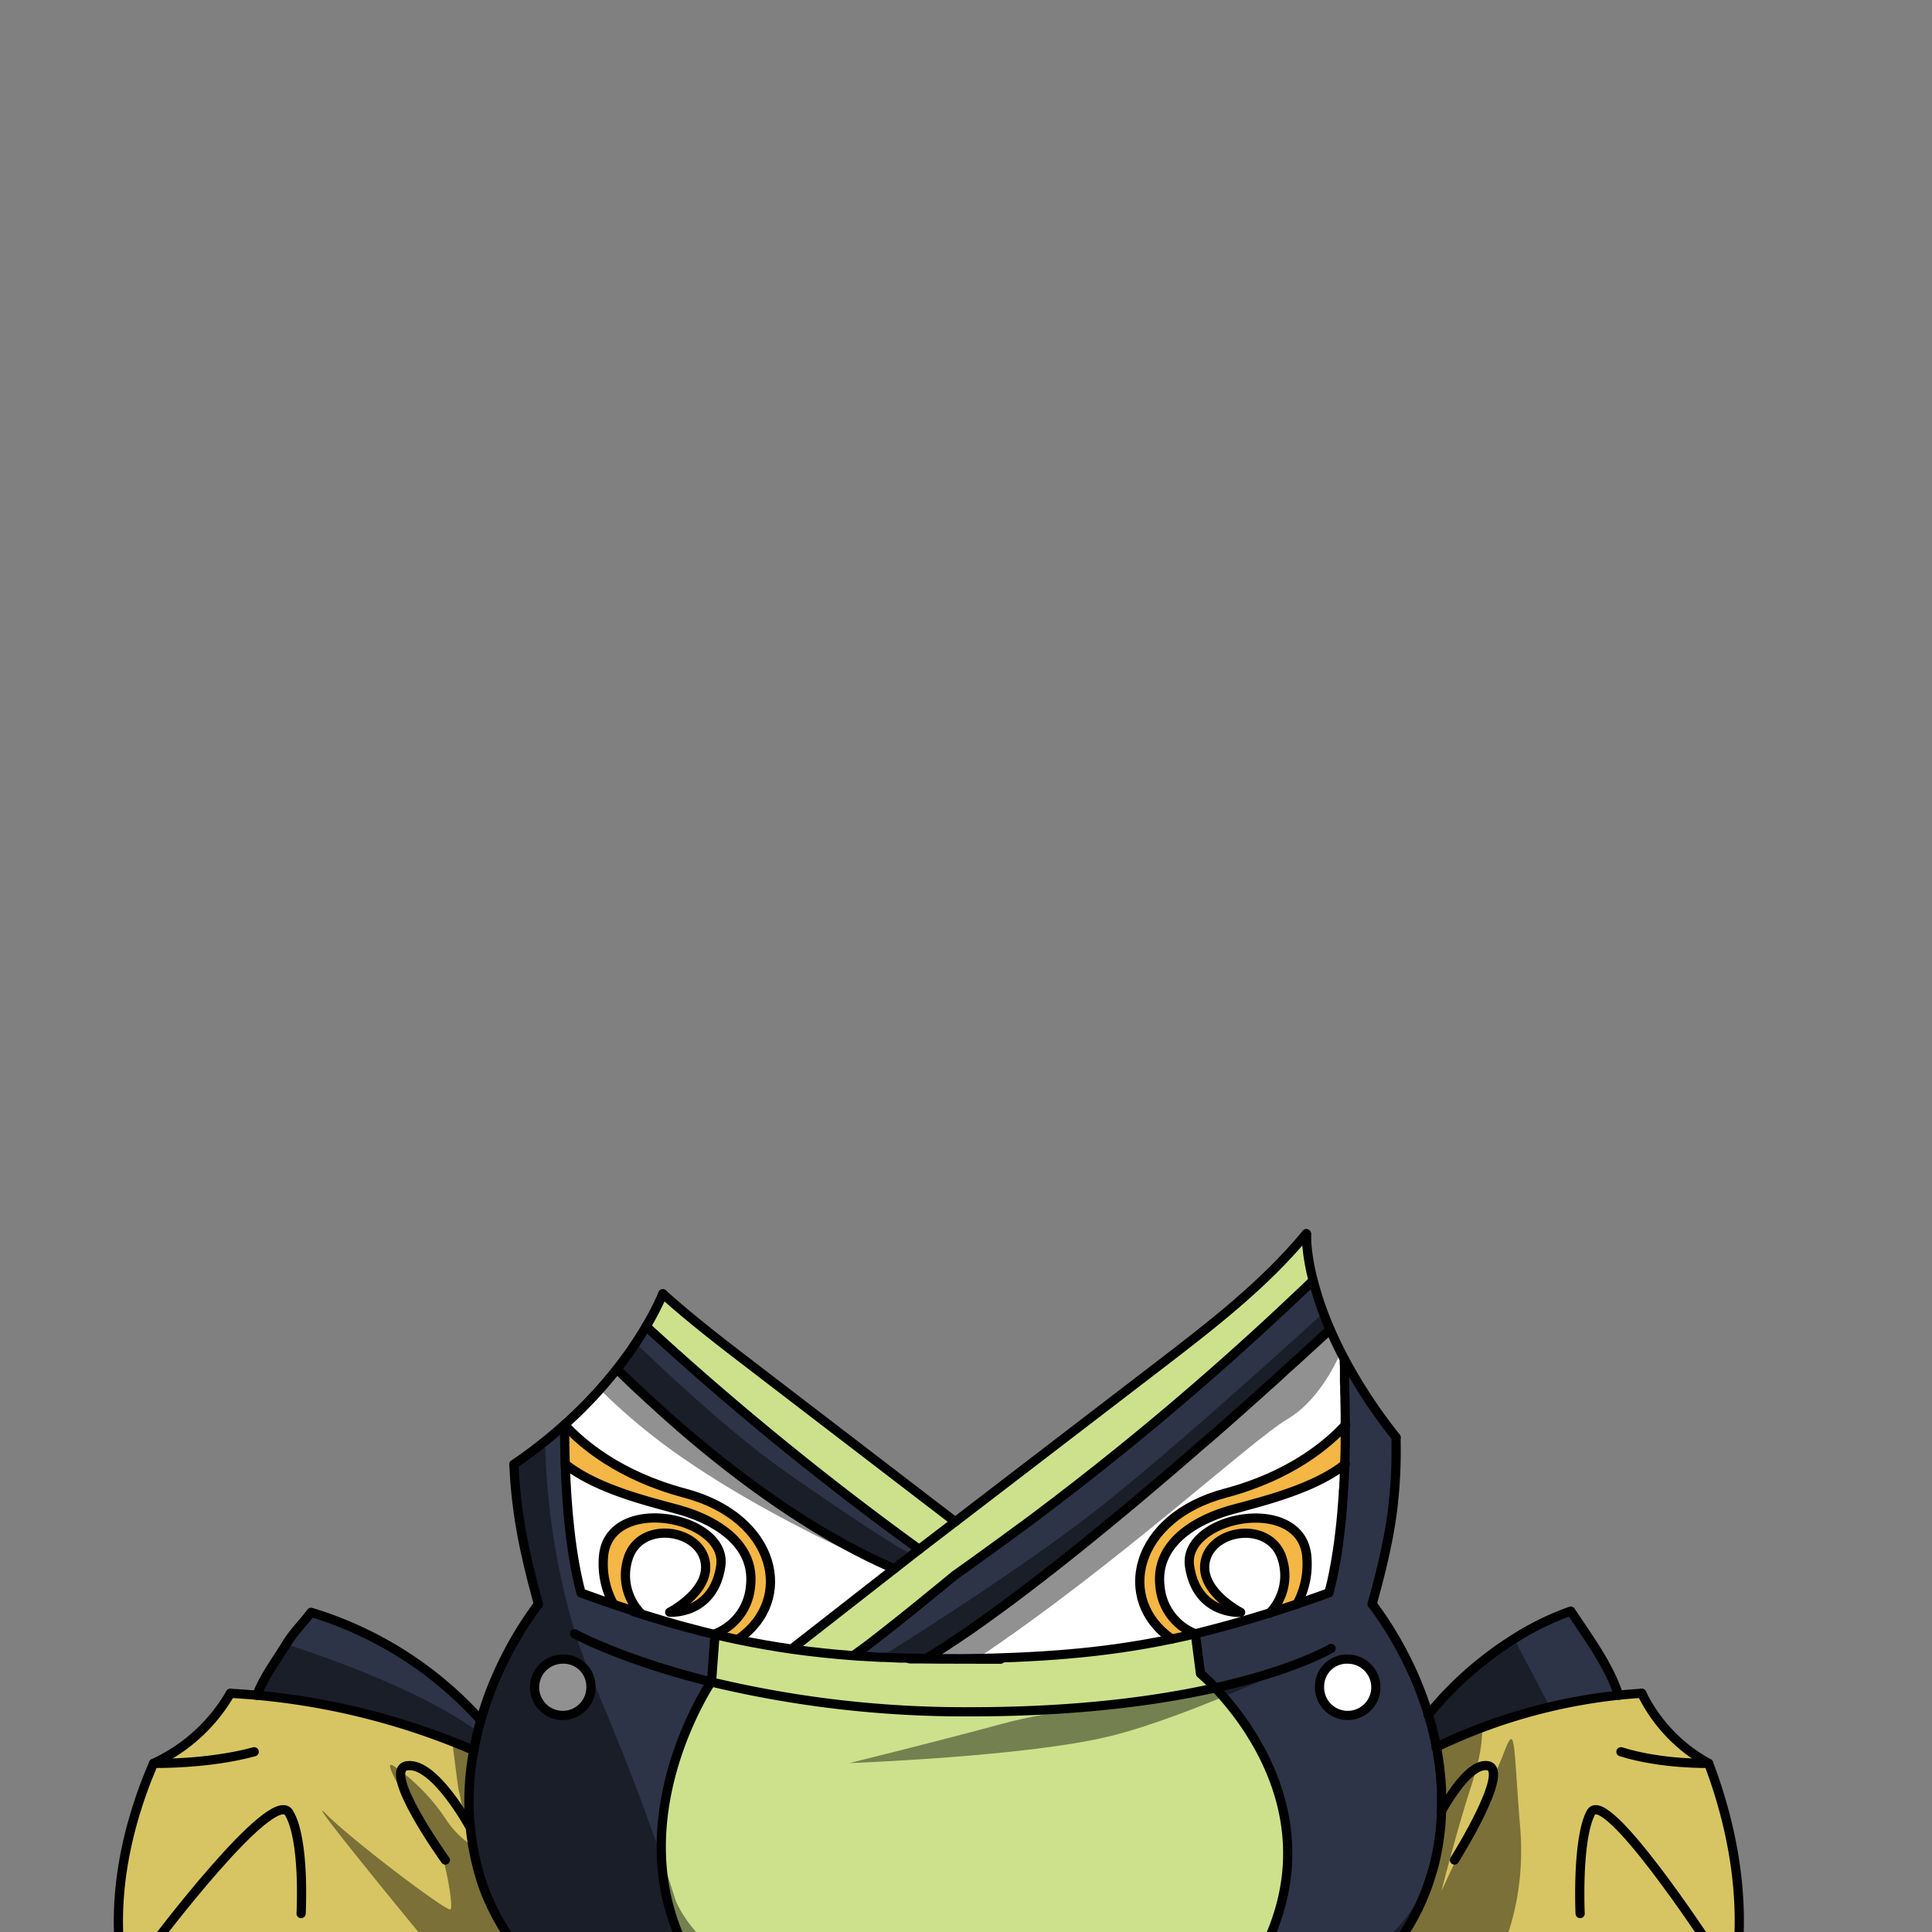 <svg xmlns="http://www.w3.org/2000/svg" viewBox="0 0 432 432">
  <rect x="0" y="0" width="432" height="432" fill="#808080" stroke="none"/>
  <defs>
    <style>.BUNTAI_GOAT_OUTFIT_BUNTAI_GOAT_OUTFIT_30_cls-1{isolation:isolate;}.BUNTAI_GOAT_OUTFIT_BUNTAI_GOAT_OUTFIT_30_cls-2{fill:#fff;}.BUNTAI_GOAT_OUTFIT_BUNTAI_GOAT_OUTFIT_30_cls-3{fill:#2d3447;}.BUNTAI_GOAT_OUTFIT_BUNTAI_GOAT_OUTFIT_30_cls-4{fill:#d7c563;}.BUNTAI_GOAT_OUTFIT_BUNTAI_GOAT_OUTFIT_30_cls-5{fill:#cde18c;}.BUNTAI_GOAT_OUTFIT_BUNTAI_GOAT_OUTFIT_30_cls-6{fill:#f4b645;}.BUNTAI_GOAT_OUTFIT_BUNTAI_GOAT_OUTFIT_30_cls-7{fill:none;stroke:#000;stroke-linecap:round;stroke-linejoin:round;stroke-width:2.06px;}.BUNTAI_GOAT_OUTFIT_BUNTAI_GOAT_OUTFIT_30_cls-8{opacity:0.43;mix-blend-mode:multiply;}</style>
  </defs>
  <g class="BUNTAI_GOAT_OUTFIT_BUNTAI_GOAT_OUTFIT_30_cls-1">
    <g id="outfit">
      <path class="BUNTAI_GOAT_OUTFIT_BUNTAI_GOAT_OUTFIT_30_cls-2" d="M125.83,371a5.9,5.9,0,1,1-6.29,5.89A6.1,6.1,0,0,1,125.83,371Z" />
      <path class="BUNTAI_GOAT_OUTFIT_BUNTAI_GOAT_OUTFIT_30_cls-3" d="M107.5,384.68h0s0,.08,0,.13l-.42,1.53c-.25,1-.49,2-.7,3-.14.68-.27,1.35-.4,2-1-.42-1.9-.81-2.85-1.21l-2-.81h0l0,0c-1-.41-2.06-.81-3.11-1.18s-2.07-.75-3.12-1.11-1.88-.65-2.83-.94c-1.16-.39-2.31-.74-3.48-1.08s-2.1-.62-3.14-.91-2.17-.58-3.25-.85q-3.24-.82-6.5-1.5h-.1c-1-.23-2.08-.43-3.13-.61-.57-.12-1.14-.22-1.72-.32s-1.23-.22-1.85-.32c-1.84-.3-3.67-.57-5.51-.81l-2.44-.29-.35,0c-1-.11-2-.21-3-.3,1.55-4.1,4.33-7.74,6.64-11.54,1.57-2.58,3.67-4.59,5.48-7A83.5,83.5,0,0,1,107.5,384.68Z" />
      <path class="BUNTAI_GOAT_OUTFIT_BUNTAI_GOAT_OUTFIT_30_cls-3" d="M361.93,379.05a124.18,124.18,0,0,0-15.46,2.64l0,0a122.34,122.34,0,0,0-14.93,4.56h-.05q-5.26,2-10.35,4.42c-.38-2-.85-4-1.41-6,0-.05,0-.1-.05-.15s-.09-.33-.15-.5a.42.42,0,0,0,0-.12h0l0-.09s0-.07,0-.1a0,0,0,0,1,0,0l0-.09a1,1,0,0,0,0-.14,78.72,78.72,0,0,1,19.18-17,62.14,62.14,0,0,1,12.71-6.23C355.14,366.2,359.67,372.18,361.93,379.05Z" />
      <path class="BUNTAI_GOAT_OUTFIT_BUNTAI_GOAT_OUTFIT_30_cls-4" d="M118,438.39H27c-1.93-14.89,1.27-30.21,7.31-44.11a38.3,38.3,0,0,0,17.17-15.66q3,.15,5.93.42a160.11,160.11,0,0,1,18,2.7h.12a156.86,156.86,0,0,1,25.4,7.56h0l.07,0c1.65.64,3.29,1.32,4.9,2h0A59.26,59.26,0,0,0,108,421.7,50.5,50.5,0,0,0,118,438.39Z" />
      <path class="BUNTAI_GOAT_OUTFIT_BUNTAI_GOAT_OUTFIT_30_cls-4" d="M382.05,394.29a35.63,35.63,0,0,1-14.95-15.66c-1.73.1-3.45.24-5.17.42A124.32,124.32,0,0,0,321.1,390.7c0,.23.09.46.14.69a65.44,65.44,0,0,1,1,13.68,55.12,55.12,0,0,1-3.09,16.63,50.44,50.44,0,0,1-9.93,16.7h79.19C390.11,423.51,387.32,408.19,382.05,394.29Z" />
      <path class="BUNTAI_GOAT_OUTFIT_BUNTAI_GOAT_OUTFIT_30_cls-2" d="M301.35,371a5.9,5.9,0,1,1-6.29,5.89A6.1,6.1,0,0,1,301.35,371Z" />
      <path class="BUNTAI_GOAT_OUTFIT_BUNTAI_GOAT_OUTFIT_30_cls-5" d="M287.93,414.41c0,.41,0,.81,0,1.22,0,1-.08,2-.19,3.05q0,.54-.12,1.08c-.09.72-.19,1.45-.31,2.17,0,0,0,0,0,0-.06.37-.13.75-.21,1.12s-.11.58-.18.86-.13.62-.21.92c-.19.82-.42,1.64-.66,2.48-.07.24-.15.48-.23.71a49.5,49.5,0,0,1-2.63,6.67q-.24.52-.51,1c-.5,1-1,2-1.62,3-.17.28-.33.58-.51.86-.34.57-.69,1.15-1.07,1.73-.18.3-.37.58-.56.87s-.57.86-.87,1.28l-.77,1.09c-.51.72-1.06,1.45-1.64,2.18-.39.51-.79,1-1.21,1.52-1,1.23-2.08,2.48-3.23,3.72a23.21,23.21,0,0,1-5.25,3.83c-14.43.81-32.86-.06-52.86-2.46-13.78,2.92-28,3.4-40.21,2.88a61.76,61.76,0,0,1-6.95-4.25l-1.26-1.17c-.42-.4-.82-.79-1.21-1.19s-.77-.77-1.13-1.16a56.91,56.91,0,0,1-6-7.45c-.25-.36-.48-.73-.72-1.1l-.61-1a49.09,49.09,0,0,1-4.12-8.59c-.11-.29-.22-.59-.32-.89a1.39,1.39,0,0,1-.06-.19c-.11-.3-.21-.61-.3-.9a48.81,48.81,0,0,1-1.87-8.31,4.6,4.6,0,0,1-.06-.52c0-.18,0-.36-.07-.54s0-.27-.05-.4c0-.39-.07-.76-.11-1.15-.06-.73-.1-1.45-.14-2.18v-.08c0-.77,0-1.53,0-2.29,0-.6,0-1.18,0-1.77v-.07c0-.58,0-1.16.08-1.73s.08-1.18.14-1.76.12-1.15.18-1.72.15-1.14.23-1.7l.27-1.67c.09-.51.18-1,.29-1.5a69.73,69.73,0,0,1,2-7.77c.15-.47.3-.95.46-1.4s.31-.91.48-1.36.32-.88.49-1.32.33-.84.49-1.25.33-.82.5-1.21a77.48,77.48,0,0,1,4.39-8.85c.12-.18.22-.35.32-.51.38-.64.66-1.07.8-1.29l.1-.16.78-10.6q2.64.62,5.25,1.16c4.06.84,8.05,1.54,12,2.11,4.55.63,9.11,1.11,13.81,1.46,1.94.15,3.91.27,5.91.38h.25c3.26.18,6.61.3,10.09.38a1.13,1.13,0,0,1-.21.12l0,0h.81c1.94,0,3.84,0,5.69,0h.19c1.61,0,3.19-.05,4.75-.07,16.14-.34,29.41-1.43,43.61-4.38q2.59-.54,5.24-1.16l1.15,8.89.06.05.14.13a.44.44,0,0,1,.11.09l.12.11c.1.08.2.18.31.28l.19.17c.36.34.82.77,1.35,1.3l.33.33.38.39.33.35.54.57,1,1.11a4.28,4.28,0,0,0,.29.33c1.15,1.32,2.42,2.89,3.7,4.66.23.31.45.62.67.95.91,1.29,1.81,2.67,2.68,4.16.22.37.43.75.65,1.13a57.91,57.91,0,0,1,3,6.17l.3.77a.21.21,0,0,1,0,.11c.11.25.2.49.29.74.19.51.38,1,.54,1.54a3.38,3.38,0,0,1,.11.34c.17.48.32,1,.46,1.47a.84.84,0,0,1,.05.17c.17.56.32,1.13.47,1.71s.29,1.21.42,1.83c.07.33.14.65.2,1s.07.36.09.55c.19,1,.32,2,.43,3,0,.41.09.82.11,1.23,0,.15,0,.3,0,.45,0,.45.06.91.07,1.37S287.93,413.85,287.93,414.41Z" />
      <path class="BUNTAI_GOAT_OUTFIT_BUNTAI_GOAT_OUTFIT_30_cls-3" d="M322.28,402.27c0-.13,0-.26,0-.4s0-.5,0-.75V401a.53.53,0,0,0,0-.13c0-.26,0-.51,0-.77a.86.86,0,0,1,0-.16l-.06-.92c0-.12,0-.24,0-.36s0-.23,0-.35,0-.08,0-.12v-.11s0-.07,0-.1h0s0,0,0,0a.81.81,0,0,1,0-.16.06.06,0,0,0,0,0c0-.05,0-.09,0-.13s0-.08,0-.12v0a.13.13,0,0,1,0-.06v0h0v0c0-.26,0-.51-.07-.76s-.07-.7-.11-1-.06-.47-.09-.71l-.06-.45c0-.16,0-.32-.07-.48,0-.34-.09-.67-.15-1s-.16-1-.24-1.44c0-.23-.09-.46-.13-.69-.39-2-.86-4-1.42-6,0-.06,0-.12-.05-.18h0v0h0a.26.26,0,0,0,0-.11c0-.1-.06-.21-.09-.32a.83.83,0,0,0,0-.12v0a0,0,0,0,0,0,0s0,0,0-.05v-.05h0s0,0,0,0a.06.06,0,0,1,0,0l0-.08,0-.1a.06.06,0,0,0,0,0h0c-.42-1.41-.88-2.8-1.39-4.18-.63-1.71-1.31-3.4-2.06-5.06-.25-.56-.5-1.11-.76-1.66s-.53-1.1-.8-1.64-.55-1.09-.84-1.63-.58-1.08-.88-1.62c-.66-1.2-1.36-2.37-2.09-3.52-.29-.47-.59-.94-.9-1.4s-.52-.79-.79-1.18c-.37-.56-.75-1.12-1.15-1.66s-.59-.81-.88-1.2c.19-.66.37-1.31.54-1.94s.32-1.17.47-1.74c.21-.79.41-1.58.61-2.34s.38-1.53.56-2.28c.09-.37.18-.74.26-1.11.15-.61.28-1.22.41-1.82.27-1.2.51-2.38.73-3.54.07-.34.13-.69.19-1s.09-.44.12-.67c.1-.58.2-1.15.29-1.72s.17-1.14.25-1.7.14-1,.19-1.44.12-1,.17-1.43a1,1,0,0,0,0-.16c0-.43.09-.86.13-1.28s.09-1,.13-1.44c.06-.71.11-1.42.15-2.14,0-.42.05-.84.07-1.26.12-2.64.15-5.36.09-8.24a115.68,115.68,0,0,1-11.58-17.53s0,.1,0,.15,0,.17,0,.25v.09c0,.33,0,.67.05,1v.13c0,.13,0,.27,0,.4,0,.34,0,.7,0,1.06s0,.76,0,1.16a2,2,0,0,1,0,.25l0,1c0,.17,0,.34,0,.51s0,.28,0,.43c0,.63,0,1.27.05,1.94,0,1.32.05,2.71.06,4.14,0,.26,0,.52,0,.79v1.41c0,1.4,0,2.83,0,4.3s-.06,3-.11,4.47c0,.82-.06,1.65-.1,2.48q0,1-.09,1.95c0,.43,0,.86-.07,1.29s-.05.86-.08,1.29c-.07,1.1-.16,2.21-.25,3.31-.06.7-.12,1.4-.19,2.1s-.14,1.39-.22,2.08c-.05.46-.1.92-.16,1.38s-.11.91-.17,1.36c0,.23-.06.46-.09.68s-.07.46-.1.68c-.06.45-.12.9-.2,1.34s-.13.89-.21,1.33-.15.88-.23,1.31c-.18,1-.37,2-.59,3-.1.49-.21,1-.33,1.46s-.29,1.21-.45,1.8h0l-1.86.66q-2.76,1-5.41,1.88h0l-1,.35c-1.2.41-2.38.79-3.55,1.16q-.37.14-.75.24l-.74.23h0l-3,.93-2.91.87-1.56.44-1.54.43c-2.6.72-5.14,1.37-7.64,2h0l1.15,8.89h0l0,0a1.42,1.42,0,0,1,.19.16l0,0s0,0,0,0a1.5,1.5,0,0,0,.13.11l.1.08,0,.05h0l.16.15.18.16h0l.46.43.2.2.07.06h0l.05,0,.24.24.31.31h0l.33.33.28.3.09.1h0l.32.34.13.13.14.14h0l.28.28.49.55.29.33a2.61,2.61,0,0,1,.22.24l.14.16.07.09.07.08h0l.43.5c.15.17.29.35.44.53l.2.24.33.41.23.28c.11.13.21.27.33.4l.3.38h0l.12.15.08.09.14.19,0,0,.12.16.06.08.11.15.11.15.14.18.76,1,.12.16.33.48c.9,1.29,1.8,2.68,2.67,4.16.12.19.22.37.33.56l.33.57.21.39.21.39a.34.34,0,0,1,.06.12c.08.13.14.26.21.38l.31.6c.2.4.41.8.6,1.21l.06.14a.47.47,0,0,1,.05.1l0,.05q.29.57.54,1.17l.24.54c.26.58.51,1.18.74,1.79h0s0,.09.05.13c.12.29.23.59.34.89s.26.71.38,1.07l.12.35.15.45.06.2c.07.2.13.4.19.6a5,5,0,0,1,.16.55.56.56,0,0,1,0,.12c.07.23.14.47.2.7s.16.57.23.86l.06.23a.06.06,0,0,1,0,0,.13.13,0,0,1,0,.06c0,.09.05.18.07.27s.07.28.1.43a.28.28,0,0,1,0,.09c.08.3.15.61.21.92,0,.12.06.24.08.36l0,.14a2.93,2.93,0,0,1,.05.29,1.62,1.62,0,0,1,0,.19c.06.34.12.67.17,1s.11.63.15.94a3.87,3.87,0,0,1,.06.46c0,.12,0,.25,0,.37s0,0,0,0c0,.25.07.51.09.77s.09.82.12,1.23c0,.08,0,.15,0,.23s0,.25,0,.37,0,.21,0,.31a.82.82,0,0,1,0,.22.81.81,0,0,1,0,.16.91.91,0,0,1,0,.17c0,.12,0,.24,0,.36a1.48,1.48,0,0,1,0,.21c0,.11,0,.21,0,.32a.06.06,0,0,1,0,.06,0,0,0,0,1,0,0s0,0,0,0,0,0,0,0a0,0,0,0,1,0,0h0v0h0a0,0,0,0,1,0,0,0,0,0,0,1,0,0h0a0,0,0,0,1,0,0h0v.12q0,.66,0,1.32c0,.2,0,.4,0,.61h0c0,.42,0,.85-.06,1.28,0,.08,0,.17,0,.26l0,.42c0,.1,0,.21,0,.32s0,.35-.05.53c0,.43-.09.87-.14,1.31,0,.19-.05.38-.08.57s0,.36-.07.54c-.06.35-.11.71-.17,1.06a.08.08,0,0,0,0,0s0,.06,0,.09c-.06.34-.12.69-.19,1h0c0,.08,0,.16,0,.23a2,2,0,0,1,0,.24,1.29,1.29,0,0,1-.06.25v0a.08.08,0,0,1,0,0v0c0,.22-.09.45-.15.67a0,0,0,0,1,0,0l0,.16s0,.05,0,.08a.19.19,0,0,0,0,.07,0,0,0,0,1,0,0,0,0,0,0,1,0,0s0,0,0,0-.05.17-.07.26a2.83,2.83,0,0,1-.09.37c0,.17-.08.34-.13.51a.23.23,0,0,1,0,.09h0a2.5,2.5,0,0,1-.07.26l-.09.31a0,0,0,0,1,0,0c-.06.23-.13.46-.2.69l-.09.3a2.25,2.25,0,0,1-.08.24.25.25,0,0,1,0,.07c-.06.23-.14.46-.22.69l-.06.15c0,.07-.05.14-.07.21s-.07.22-.11.33a2.3,2.3,0,0,1-.12.34c0,.12-.08.25-.13.37v0c-.08.23-.17.46-.26.69l-.09.22v0c0,.06-.05.12-.07.19l-.33.81-.2.48-.21.48a.37.37,0,0,1-.05.11.38.38,0,0,1-.06.13c-.12.26-.23.53-.36.8s-.16.34-.23.52l-.53,1.07h0a.61.61,0,0,0,0,.12l-.35.67-.33.64,0,.06-.18.34-.24.44-.16.29-.51.9a.18.18,0,0,0-.05.07.75.75,0,0,1-.07.12l-.12.2c-.36.61-.74,1.22-1.14,1.84h0a.61.61,0,0,1-.07.1l-.07.1,0,0-.05.07c-.1.16-.2.32-.31.47l-.65,1c-.17.25-.35.51-.54.77l-.28.4c-.05.08-.11.15-.17.23l-.3.42c-.43.58-.87,1.17-1.33,1.76l-.34.44-.07.08-.14.18,0,.06-.09.1-.46.57-.08.09a1.34,1.34,0,0,1-.11.14c-.32.4-.66.8-1,1.2l-.11.12c-.11.13-.22.27-.34.4l-.25.29-1.41,1.57h0s-.16.16-.45.41-.79.71-1.37,1.17l-.45.35-.59.44a18.68,18.68,0,0,1-1.72,1.1l-.68.35,2.63-.17,1.3-.1,2.5-.22q2.41-.24,4.62-.57l1.45-.22.94-.16.91-.16,1.31-.25,1.09-.24,1.05-.24,1-.26,1-.27c.66-.19,1.28-.39,1.89-.6q.53-.17,1-.36l.75-.26.75-.26.63-.24.63-.24c.4-.16.81-.33,1.21-.51l1.27-.58h0c1.06-.5,2.09-1,3.11-1.62l.43-.24,1.37-.83c.9-.57,1.78-1.16,2.64-1.79.43-.32.85-.63,1.27-1l.88-.7c.32-.27.64-.52.95-.8s.42-.36.63-.55l.24-.23.5-.44.48-.45.16-.15c.3-.28.58-.56.86-.85h0l0,0c.62-.63,1.22-1.27,1.82-1.93a50.61,50.61,0,0,0,9.93-16.7c.1-.28.2-.56.29-.85l.09-.28c.09-.27.18-.54.26-.82l.06-.2a0,0,0,0,0,0,0,1.71,1.71,0,0,0,.09-.3c.1-.29.18-.59.26-.88l.06-.19c0-.18.09-.36.14-.53l.09-.33c.07-.29.15-.59.21-.88a.39.39,0,0,0,0-.14.24.24,0,0,1,0-.08s0,0,0,0h0s0,0,0-.05v0a.06.06,0,0,0,0,0l0-.13v0l.12-.53c0-.13,0-.26.08-.39l.06-.28c0-.16.07-.33.1-.49a.06.06,0,0,0,0,0l0-.14c0-.11,0-.21.05-.31a1.25,1.25,0,0,0,0-.19.41.41,0,0,0,0-.16v0s0-.06,0-.09a.38.38,0,0,0,0-.1.47.47,0,0,0,0-.17l0-.13.06-.36a2,2,0,0,0,0-.24c0-.09,0-.18,0-.27s0,0,0,0a.09.09,0,0,1,0-.05.34.34,0,0,1,0-.1,2.89,2.89,0,0,0,0-.29.34.34,0,0,0,0-.1.5.5,0,0,0,0-.12h0a.88.88,0,0,1,0-.16c0-.21.06-.42.08-.63a.57.57,0,0,0,0-.13c0-.05,0-.09,0-.13s0-.36.07-.54,0-.25,0-.38a.28.28,0,0,0,0-.09c0-.15,0-.31,0-.46s0-.1,0-.15l0-.3c0-.08,0-.16,0-.24s0-.33,0-.5,0-.24,0-.37l0-.44c0-.12,0-.25,0-.37l.06-1.31c0-.7,0-1.39,0-2.08C322.29,402.75,322.29,402.51,322.28,402.27Zm-24.86-30a3.13,3.13,0,0,1,.42-.29,6.65,6.65,0,0,1,1.06-.55,6.77,6.77,0,0,1,1.19-.34,6.67,6.67,0,0,1,2.52,0,6.77,6.77,0,0,1,1.19.34,7.21,7.21,0,0,1,1.07.55,3.21,3.21,0,0,1,.48.34,2.69,2.69,0,0,1,.32.27,2.76,2.76,0,0,1,.3.29,3.33,3.33,0,0,1,.36.39,4.59,4.59,0,0,1,.33.44c.08.12.16.24.23.37a5.34,5.34,0,0,1,.42.91,2.25,2.25,0,0,1,.08.24,3.58,3.58,0,0,1,.14.54c0,.14.05.27.07.42v0a.61.61,0,0,1,0,.14,4.36,4.36,0,0,1,0,.51,6.3,6.3,0,0,1-12.57,0,4.36,4.36,0,0,1,0-.51.57.57,0,0,1,0-.13,3.76,3.76,0,0,1,.12-.67,1.78,1.78,0,0,1,.09-.33,4.49,4.49,0,0,1,.23-.61l.07-.15a4.42,4.42,0,0,1,.44-.76l.16-.23A5.69,5.69,0,0,1,297.42,372.28Z" />
      <path class="BUNTAI_GOAT_OUTFIT_BUNTAI_GOAT_OUTFIT_30_cls-3" d="M167.68,453.26c-.23-.15-.44-.28-.63-.42l-.59-.4a3,3,0,0,1-.3-.21l-.11-.07-.15-.1q-.32-.29-.63-.6a1.8,1.8,0,0,1-.21-.19l0,0-.06-.06-.52-.49-1-1-.4-.4-.17-.18a3.44,3.44,0,0,1-.27-.27s0,0,0,0,0,0,0,0l-.3-.31-.17-.18-.62-.67-.59-.67-.12-.13-.12-.14c-.54-.61-1-1.23-1.55-1.85-.1-.11-.19-.23-.28-.34l-.33-.43-.05-.07-.25-.33c-.31-.4-.62-.81-.9-1.21a.91.91,0,0,0-.11-.16l-.1-.14c-.25-.36-.5-.71-.74-1.07s-.49-.73-.71-1.1l-.29-.45-.15-.26-.42-.7a.21.21,0,0,1,0-.06l-.34-.58-.2-.37c-.09-.15-.17-.3-.25-.45l-.15-.26-.18-.33c-.08-.15-.16-.29-.22-.43l-.15-.3-.05-.1c-.16-.31-.31-.62-.46-.93s-.25-.51-.36-.77l-.08-.18s0,0,0,0l-.06-.14h0a.5.5,0,0,1-.05-.13c0-.07-.07-.15-.1-.23s0,0,0,0-.12-.26-.17-.39l-.11-.27c0-.09-.08-.18-.11-.27l-.08-.18s0,0,0,0-.12-.28-.17-.42a1.46,1.46,0,0,1-.07-.19c-.08-.18-.14-.35-.21-.53s-.13-.35-.2-.54-.09-.24-.13-.37l-.1-.28c0-.15-.11-.29-.15-.44s-.12-.35-.17-.52h0a.24.24,0,0,1,0-.08l-.09-.28,0-.07s0,0,0,0a0,0,0,0,0,0,0,.14.14,0,0,0,0-.06.14.14,0,0,0,0-.07c0-.11-.07-.22-.1-.33h0l-.09-.28s0,0,0-.06,0-.07,0-.12-.05-.16-.07-.24l-.13-.49-.09-.31v0h0l-.06-.21,0-.1c-.05-.17-.09-.33-.13-.5l-.06-.2a1.55,1.55,0,0,1,0-.21c-.11-.47-.21-.93-.31-1.39a3,3,0,0,1-.07-.32l0-.16,0-.11h0a0,0,0,0,1,0,0V423c-.05-.24-.1-.49-.14-.73s-.12-.65-.17-1a.61.61,0,0,0,0-.15c0-.16-.06-.33-.08-.5l0-.22a.17.17,0,0,0,0-.07s0-.07,0-.1,0-.07,0-.11a.5.5,0,0,1,0-.12s0-.07,0-.11,0-.22,0-.33,0-.44-.08-.66l0-.28-.09-.93c0-.07,0-.15,0-.22a.17.17,0,0,1,0-.07c0-.24,0-.48-.05-.72l0-.47-.06-.91v-.11c0-.25,0-.49,0-.73s0-.66,0-1c0-.5,0-1,0-1.49,0-.27,0-.55,0-.83a.06.06,0,0,0,0,0v0l0-.64c0-.81.09-1.62.16-2.42,0,0,0,0,0,0l.06-.64.06-.64c0-.14,0-.28,0-.42a.11.11,0,0,1,0-.05c0-.27.06-.54.1-.8a.49.49,0,0,1,0-.12c.05-.39.1-.78.16-1.17h0l0-.18c.05-.33.1-.66.16-1l.15-.86c0-.12.05-.24.07-.37s0-.05,0-.08c0-.27.1-.53.16-.8h0c0-.27.11-.54.17-.81l0-.14,0-.13a1.36,1.36,0,0,1,0-.17l.09-.41c.08-.35.16-.71.25-1.06a.14.14,0,0,1,0-.06c0-.14.06-.28.1-.43l0-.13.12-.47,0-.06s0,0,0-.06h0a1.54,1.54,0,0,1,.05-.17,1.9,1.9,0,0,1,.09-.36c0-.2.11-.4.17-.6s.06-.25.1-.38a1.33,1.33,0,0,1,.05-.19,2.63,2.63,0,0,0,.08-.3l0-.06a.19.19,0,0,0,0-.08.49.49,0,0,1,0-.11c.14-.48.29-1,.44-1.44.08-.24.15-.47.23-.7h0l0-.1c.06-.2.13-.39.19-.59h0c.1-.3.2-.6.31-.89s.11-.31.16-.46l.09-.25.06-.16.09-.23s0,0,0,0c.12-.32.24-.65.37-1s.24-.63.37-.94l.28-.69.48-1.15h0l0-.08.15-.36,0-.08c0-.09.09-.18.12-.27l.67-1.46,0-.05,0-.07.68-1.42a.41.41,0,0,1,.05-.09l.29-.58.28-.55c.14-.28.29-.55.43-.82l.21-.39.21-.38.12-.22.61-1.08h0a.93.93,0,0,0,0-.1l.42-.7.13-.23h0l.07-.11.1-.17a.22.22,0,0,1,0-.08h0l0,0,.08-.13a.75.75,0,0,1,.07-.12l.13-.21a2.36,2.36,0,0,1,.13-.2.48.48,0,0,1,.08-.12l0,0h0l.78-10.6-1.84-.45-1.86-.47c-1.25-.32-2.51-.65-3.78-1l-2.56-.73-1.62-.47q-1.77-.51-3.57-1.08l-1.41-.44h0l-.74-.23q-.37-.1-.75-.24L141,360l-.75-.24-2.14-.71-.92-.32h0q-2.66-.88-5.41-1.88l-1.86-.66h0c-2.25-8.44-3.21-19-3.53-28.81-.11-3-.14-6-.14-8.77h0c-1.36,1.23-2.81,2.46-4.33,3.68-2.17,1.75-4.49,3.48-7,5.18.4,9.93,2.07,18.9,5.25,30.45,0,.17.09.34.14.51h0l.08.29q-.45.6-.87,1.2l-.28.41a.16.16,0,0,0-.06.08l-.06.07-.17.23v0l0,.05h0c-.39.55-.76,1.11-1.13,1.66l-.36.55q-.36.54-.69,1.08c-.28.45-.56.9-.83,1.35-.82,1.35-1.6,2.73-2.32,4.13-.16.3-.32.6-.47.91-.3.59-.59,1.17-.87,1.76-.21.43-.41.86-.61,1.29s-.39.86-.58,1.3l-.47,1.1-.45,1.1c-.31.76-.6,1.52-.88,2.28-.65,1.79-1.24,3.59-1.75,5.42h0a.24.24,0,0,0,0,.08l0,.05,0,.08c-.13.48-.26,1-.38,1.45-.24.91-.46,1.83-.65,2.76a.36.36,0,0,0,0,.11c0,.1,0,.21-.07.31l-.06.31c0,.09,0,.17,0,.25-.09.43-.17.87-.25,1.3A59.18,59.18,0,0,0,108,421.7,50.67,50.67,0,0,0,118,438.39h0q.51.57,1,1.14c.3.32.61.63.91.94l.17.16c.07.07.14.13.21.21l.2.2.58.54a1.29,1.29,0,0,0,.17.16l.41.38.68.61h0l.12.1c.18.17.37.33.57.49l.5.41a1.74,1.74,0,0,0,.22.18l.07.06c.3.25.61.49.92.73h0c.3.24.61.47.93.7a3.62,3.62,0,0,0,.32.22c.3.22.61.42.91.63l.51.35c.82.55,1.65,1.07,2.51,1.57.45.26.91.51,1.37.76l1.62.82.35.17.64.29.4.18.54.24.26.11.26.1.11.05.35.14c.34.15.69.28,1,.41l.14,0h.05c.49.18,1,.36,1.5.52l.17,0h.12l.22.05.16,0,.07,0h0l.11,0,.28.06h.07l.08,0,.16,0,.52.1.59.12.67.13.73.14.6.11c.61.12,1.28.23,2,.36l1,.17,1,.17c1.14.19,2.37.38,3.69.56l1.25.18c.83.12,1.7.23,2.59.34l1.44.18c.93.11,1.87.22,2.85.32l1.89.19c1,.11,2.05.2,3.11.29l1.41.11.28,0,.43,0,1.32.09,1.74.11c1.18.07,2.39.14,3.62.19A53.31,53.31,0,0,1,167.68,453.26Zm-41.85-70.5a6.1,6.1,0,0,1-6.28-5.89,4.36,4.36,0,0,1,0-.51.57.57,0,0,1,0-.13,3.76,3.76,0,0,1,.12-.67,1.78,1.78,0,0,1,.09-.33,4.49,4.49,0,0,1,.23-.61l.07-.15a4.42,4.42,0,0,1,.44-.76l.16-.23a5.69,5.69,0,0,1,1.2-1.2,3.13,3.13,0,0,1,.42-.29,6.65,6.65,0,0,1,1.06-.55,6.77,6.77,0,0,1,1.19-.34,6.68,6.68,0,0,1,2.52,0,6.77,6.77,0,0,1,1.19.34,7.21,7.21,0,0,1,1.07.55,3.21,3.21,0,0,1,.48.34,2.69,2.69,0,0,1,.32.27,2.76,2.76,0,0,1,.3.29,3.33,3.33,0,0,1,.36.39,4.59,4.59,0,0,1,.33.44c.08.12.16.24.23.37a5.34,5.34,0,0,1,.42.91,2.25,2.25,0,0,1,.08.24,3.58,3.58,0,0,1,.14.54c0,.14.05.27.07.42v0a.61.61,0,0,1,0,.14,4.36,4.36,0,0,1,0,.51A6.1,6.1,0,0,1,125.83,382.76Z" />
      <path class="BUNTAI_GOAT_OUTFIT_BUNTAI_GOAT_OUTFIT_30_cls-6" d="M266,350.18c1.67,11,11.41,10.31,11.41,10.31s-9.76-5-7.77-11.94,14.69-8.37,17.12.11a12.15,12.15,0,0,1-2.83,12c2-.62,4-1.28,6.07-2a18.74,18.74,0,0,0,2.16-11.19C290.33,334,264.32,339.17,266,350.18Z" />
      <path class="BUNTAI_GOAT_OUTFIT_BUNTAI_GOAT_OUTFIT_30_cls-6" d="M274.05,333.87c-20.52,5.43-24.61,23.91-12,32.61q2.59-.54,5.24-1.16a12.48,12.48,0,0,1-7.91-10.6c-1.14-9.55,7.84-14.89,16.12-17.17,6.67-1.83,18.33-4.6,25.32-10.21.1-3,.13-6,.13-8.77C297.18,322.7,288.82,330,274.05,333.87Z" />
      <path class="BUNTAI_GOAT_OUTFIT_BUNTAI_GOAT_OUTFIT_30_cls-6" d="M135,347.52a18.74,18.74,0,0,0,2.16,11.19c2.07.7,4.08,1.36,6.05,2a12.19,12.19,0,0,1-2.82-12c2.44-8.48,15.14-7.07,17.13-.11s-7.77,11.94-7.77,11.94a7.47,7.47,0,0,0,.76,0c2.3-.1,9.26-1.16,10.65-10.31C162.86,339.17,136.85,334,135,347.52Z" />
      <path class="BUNTAI_GOAT_OUTFIT_BUNTAI_GOAT_OUTFIT_30_cls-6" d="M153.12,333.87C138.35,330,130,322.7,126.23,318.57c0,2.79,0,5.75.14,8.77,7,5.62,18.64,8.38,25.31,10.21,8.29,2.28,17.27,7.62,16.13,17.17a12.48,12.48,0,0,1-7.92,10.6q2.64.62,5.25,1.16C177.74,357.78,173.65,339.3,153.12,333.87Z" />
      <path class="BUNTAI_GOAT_OUTFIT_BUNTAI_GOAT_OUTFIT_30_cls-2" d="M259.37,354.72a12.48,12.48,0,0,0,7.91,10.6h0c3.48-.83,7-1.77,10.74-2.84q2.89-.84,5.89-1.79a12.15,12.15,0,0,0,2.83-12c-2.43-8.48-15.14-7.07-17.12-.11s7.77,11.94,7.77,11.94-9.74.71-11.41-10.31,24.34-16.19,26.16-2.66A18.74,18.74,0,0,1,290,358.71c2.36-.8,4.78-1.65,7.28-2.56,2.26-8.44,3.21-19,3.54-28.81-7,5.61-18.65,8.38-25.32,10.21C267.21,339.83,258.23,345.17,259.37,354.72Z" />
      <path class="BUNTAI_GOAT_OUTFIT_BUNTAI_GOAT_OUTFIT_30_cls-2" d="M301,318.56h0c-.48.51-1,1.08-1.63,1.68l-1,.93c-.34.31-.71.64-1.1,1l-.72.6-1,.82c-.26.21-.53.41-.81.62l-.3.22c-.37.28-.76.55-1.16.83-1.14.79-2.4,1.6-3.77,2.38l-.56.32-1.11.61c-.63.34-1.29.67-2,1l-.85.4-.87.4-.89.39-.92.38-.87.35-.89.34c-.5.19-1,.37-1.53.55l-1.58.53-1.65.5q-.42.14-.84.24l-.86.23c-.8.21-1.57.44-2.32.7s-1.23.43-1.82.67a4.08,4.08,0,0,0-.42.17,5.16,5.16,0,0,0-.49.21c-.28.11-.55.23-.82.36l-.74.35c-.46.22-.9.46-1.33.7s-.59.33-.87.51-.33.19-.49.3l-.48.31-.46.31c-.16.1-.31.21-.46.32l-.59.44q-.57.44-1.11.9c-.47.42-.92.84-1.34,1.27-.23.23-.45.46-.66.7a21.4,21.4,0,0,0-1.71,2.17c-.17.24-.33.49-.48.74a3.26,3.26,0,0,0-.24.4,1.18,1.18,0,0,0-.11.19c-.18.31-.35.62-.5.94s-.25.52-.36.78-.19.45-.28.68a.44.44,0,0,0-.06.16c-.06.16-.12.32-.17.48s-.2.61-.28.92-.1.35-.14.53-.07.3-.1.45a4,4,0,0,0-.09.48c0,.14,0,.28-.08.43-.07.47-.11.94-.14,1.42C254.64,358,257,363,262,366.48l-2.18.44q-2.88.57-5.73,1l-2.24.35-1.2.18-.49.07c-.44.06-.87.13-1.31.18l-.34,0-.25,0a1.15,1.15,0,0,1-.26,0l-.6.08a4.26,4.26,0,0,1-.5.06l-.32,0c-.71.1-1.43.18-2.15.26l-.52.06-1.61.17-.71.07-2.06.19c-.22,0-.44,0-.66.06q-1.09.1-2.22.18l-.74.06-.51,0h-.08l-.91.06-1.19.09-3.2.19h-.16l-.57,0-.28,0-2.25.1-1.08,0-.5,0-.8,0h-.06l-.73,0-3.23.1-1.65,0h-.32l-2.15,0h-.2l-2,0h-1l-2.7,0-3.11-.07q3.19-2,6.65-4.28l1.74-1.18,1.64-1.12,1.91-1.35q.9-.63,1.8-1.29c3.64-2.61,7.4-5.42,11.21-8.37.64-.49,1.28-1,1.91-1.48q2.34-1.81,4.7-3.7l1.77-1.41c9.72-7.78,19.46-16,28.14-23.6l1.64-1.43c5.1-4.45,9.79-8.63,13.86-12.3l.77-.68,2.34-2.12c.24-.23.48-.44.72-.66,1.44-1.3,2.77-2.51,4-3.62l.87-.8c.32-.28.62-.56.92-.84l.85-.78,1.16-1.07.69-.64.9-.84c.7,1.62,1.5,3.33,2.4,5.1.25.5.51,1,.78,1.51,0,0,0,.1,0,.15v.17a1,1,0,0,1,0,.17c0,.33,0,.67.05,1,0,.13,0,.27,0,.4v.13c0,.34,0,.7,0,1.06s0,.76,0,1.16a2,2,0,0,1,0,.25l0,1c0,.17,0,.34,0,.51s0,.28,0,.43c0,.63,0,1.27.05,1.94,0,1.32.05,2.71.06,4.14C301,317.09,301,317.82,301,318.56Z" />
      <path class="BUNTAI_GOAT_OUTFIT_BUNTAI_GOAT_OUTFIT_30_cls-2" d="M151.68,337.55c-6.67-1.83-18.32-4.59-25.31-10.21.33,9.82,1.28,20.37,3.54,28.81,2.5.91,4.92,1.76,7.28,2.56A18.74,18.74,0,0,1,135,347.52c1.82-13.53,27.83-8.35,26.16,2.66-1.39,9.15-8.35,10.21-10.65,10.31a7.47,7.47,0,0,1-.76,0s9.76-5,7.77-11.94-14.69-8.37-17.13.11a12.19,12.19,0,0,0,2.82,12c2.26.71,4.45,1.37,6.6,2,3.45,1,6.79,1.86,10,2.64a12.48,12.48,0,0,0,7.92-10.6C169,345.17,160,339.83,151.68,337.55Z" />
      <path class="BUNTAI_GOAT_OUTFIT_BUNTAI_GOAT_OUTFIT_30_cls-2" d="M200,350.76l-.62.48-22.19,17.35c-4-.58-8-1.27-12.05-2.11,12.6-8.7,8.51-27.18-12-32.61a68.39,68.39,0,0,1-7.4-2.42l-.79-.31c-.44-.18-.87-.36-1.29-.55-.25-.1-.48-.21-.72-.32l-1.09-.5c-.51-.24-1-.49-1.5-.74-.84-.43-1.64-.86-2.41-1.3l-1.28-.75-.86-.54-.68-.44a48.55,48.55,0,0,1-6.07-4.66l-.42-.38-.51-.49-.52-.5c-.5-.5-1-1-1.35-1.4h0a100.7,100.7,0,0,0,7.87-7.89c1.41-1.58,2.69-3.12,3.86-4.62q1.68,1.67,3.6,3.5c.35.34.7.68,1.07,1,.7.67,1.43,1.34,2.17,2l0,0c.74.69,1.51,1.39,2.29,2.1,3.17,2.88,6.66,5.92,10.4,9l2.21,1.79c10.72,8.63,23.36,17.38,36.63,23.6.59.29,1.18.56,1.77.82s1.19.54,1.79.79Z" />
      <path class="BUNTAI_GOAT_OUTFIT_BUNTAI_GOAT_OUTFIT_30_cls-3" d="M297.41,297.26l-.9.84-.69.64-1.16,1.07-.85.78c-.3.28-.6.56-.92.84l-.87.8c-1.2,1.11-2.53,2.32-4,3.62-.24.22-.48.43-.72.66L285,308.63l-.77.68c-4.07,3.67-8.76,7.85-13.86,12.3L268.72,323c-8.68,7.56-18.42,15.82-28.14,23.6l-1.77,1.41q-2.35,1.89-4.7,3.7c-.63.5-1.27,1-1.91,1.48-3.81,2.95-7.57,5.76-11.21,8.37q-.9.66-1.8,1.29l-1.91,1.35-1.64,1.12-1.74,1.18q-3.45,2.31-6.65,4.28h0l-2.59-.07-.88,0-1.5-.05-.52,0h-.57l-2.26-.1-1.18-.06h-.23l-.41,0h-.19l-3-.17-1-.07-.48,0-1.47-.1h0l.22-.15.24-.16h0c.5-.35,1.11-.79,1.81-1.31l1.11-.84,1.21-.93,1.75-1.36c2.79-2.19,6-4.74,8.76-7l.67-.55,1.29-1.05.41-.34.2-.16.2-.17.39-.31,1.76-1.43h0l.3-.25.29-.24h0l.63-.52.35-.28.38-.31.6-.5c1.35-.95,2.7-1.89,4-2.85s2.68-1.92,4-2.89l1.83-1.33,1.83-1.33,1.7-1.25.48-.35,2-1.46c.33-.23.65-.47,1-.72l1-.73,1.12-.84c1.23-.92,2.46-1.86,3.69-2.8q4.78-3.67,9.52-7.41c1.57-1.25,3.14-2.5,4.7-3.77s3-2.41,4.46-3.63l.31-.25q2.28-1.87,4.53-3.77,15.58-13.07,30.28-27l1.07-1c.87-.82,1.72-1.64,2.58-2.47a70.24,70.24,0,0,0,2.26,7.16C296.34,294.69,296.84,296,297.41,297.26Z" />
      <path class="BUNTAI_GOAT_OUTFIT_BUNTAI_GOAT_OUTFIT_30_cls-3" d="M205.54,346.44,200,350.76l-.08,0c-.6-.25-1.19-.51-1.79-.79s-1.18-.53-1.77-.82c-13.27-6.22-25.91-15-36.63-23.6l-2.21-1.79c-3.74-3.08-7.23-6.12-10.4-9-.78-.71-1.55-1.41-2.29-2.1l0,0c-.75-.69-1.47-1.37-2.17-2-.37-.34-.72-.68-1.07-1q-1.92-1.83-3.6-3.5c1.59-2,3-3.95,4.15-5.74.89-1.33,1.66-2.58,2.34-3.74A675.47,675.47,0,0,0,205.54,346.44Z" />
      <path class="BUNTAI_GOAT_OUTFIT_BUNTAI_GOAT_OUTFIT_30_cls-5" d="M293.63,286.32c-.86.83-1.71,1.65-2.58,2.47l-1.07,1q-14.69,13.92-30.28,27-2.25,1.89-4.53,3.77l-.31.25q-2.22,1.83-4.46,3.63c-1.56,1.27-3.13,2.52-4.7,3.77q-4.72,3.74-9.52,7.41c-1.23.94-2.46,1.88-3.69,2.8l-1.12.84h0l-3.89,2.9-.48.35-1.7,1.25-1.83,1.33-1.83,1.34-4,2.88c-1.34,1-2.69,1.9-4,2.85l-.6.5-.38.31-.35.28-.63.52h0l-.29.23-.3.25h0l-1.76,1.43-.39.31h0l-.2.16-.2.16h0l-.41.33-1.29,1.05-.67.55c-2.79,2.26-6,4.81-8.76,7l-1.75,1.36-1.21.93-1.11.84c-.7.52-1.31,1-1.81,1.31h0l-.24.16-.22.15h0c-4.7-.35-9.26-.83-13.8-1.46l22.19-17.35.62-.48,5.54-4.32a675.47,675.47,0,0,1-61.08-49.87,61.26,61.26,0,0,0,3.73-7.28c6.37,5.71,13.23,11,20.05,16.21l45.35,34.77,45.35-34.77c1.48-1.14,3-2.27,4.45-3.42,3-2.29,5.9-4.6,8.79-7s5.72-4.78,8.44-7.29c.69-.63,1.37-1.26,2-1.9s1.34-1.28,2-1.93q2-2,3.84-4c1.24-1.35,2.45-2.74,3.62-4.15,0,0,0,.21,0,.62h0l-.1.14s0,.22.13.62a0,0,0,0,0,0,0A46.16,46.16,0,0,0,293.63,286.32Z" />
      <path class="BUNTAI_GOAT_OUTFIT_BUNTAI_GOAT_OUTFIT_30_cls-7" d="M148.19,289.29c6.37,5.71,13.23,11,20.05,16.21l45.35,34.77" />
      <path class="BUNTAI_GOAT_OUTFIT_BUNTAI_GOAT_OUTFIT_30_cls-7" d="M144.46,296.57a675.47,675.47,0,0,0,61.08,49.87" />
      <path class="BUNTAI_GOAT_OUTFIT_BUNTAI_GOAT_OUTFIT_30_cls-7" d="M114.92,327.42c.4,9.93,2.07,18.9,5.25,30.45,0,.17.09.34.14.51h0l.08.29" />
      <path class="BUNTAI_GOAT_OUTFIT_BUNTAI_GOAT_OUTFIT_30_cls-7" d="M107.49,384.68q.78-2.74,1.75-5.41a81.93,81.93,0,0,1,11.15-20.59" />
      <path class="BUNTAI_GOAT_OUTFIT_BUNTAI_GOAT_OUTFIT_30_cls-7" d="M105.94,391.39c.4-2.26.93-4.49,1.55-6.7" />
      <path class="BUNTAI_GOAT_OUTFIT_BUNTAI_GOAT_OUTFIT_30_cls-7" d="M105.94,391.4A59.26,59.26,0,0,0,108,421.7,50.5,50.5,0,0,0,118,438.39a47.34,47.34,0,0,0,20.63,13.66,207.28,207.28,0,0,0,34.27,4.25c12.24.52,26.43,0,40.21-2.88,20,2.4,38.43,3.27,52.86,2.46,9.57-.53,17.37-1.79,22.68-3.83.51-.16,1-.33,1.51-.52l1.25-.47c.41-.16.81-.33,1.21-.51s.85-.38,1.28-.58q1.59-.75,3.12-1.62l.42-.24a48.1,48.1,0,0,0,5.29-3.58l.88-.7c.32-.26.63-.52.94-.8s.6-.5.88-.77.67-.59,1-.9l.16-.15c.29-.28.59-.57.87-.86l0,0c.63-.63,1.23-1.27,1.82-1.93a50.44,50.44,0,0,0,9.93-16.7l.39-1.13c.35-1.08.68-2.18,1-3.28q.17-.62.3-1.23a0,0,0,0,0,0,0c.06-.23.1-.45.15-.68s.1-.44.14-.67.14-.65.19-1c.13-.6.23-1.21.32-1.81,0-.26.08-.52.11-.77.23-1.58.38-3.16.46-4.74,0-.44.05-.87.06-1.31,0-.7,0-1.39,0-2.08s0-1.27,0-1.89a2.26,2.26,0,0,0,0-.26c0-.62,0-1.24-.08-1.85l-.06-.93c0-.17,0-.33-.05-.49-.06-.7-.13-1.4-.21-2.09,0-.38-.09-.77-.14-1.16-.13-1-.29-1.95-.46-2.93l-.14-.69c-.38-2-.85-4-1.41-6-.07-.21-.13-.43-.2-.65-.1-.38-.16-.58-.16-.58-.43-1.41-.89-2.81-1.39-4.18a81.69,81.69,0,0,0-11.15-20.58" />
      <path class="BUNTAI_GOAT_OUTFIT_BUNTAI_GOAT_OUTFIT_30_cls-7" d="M57.44,379.06c1.55-4.1,4.33-7.74,6.64-11.54,1.58-2.58,3.67-4.59,5.48-7a83.5,83.5,0,0,1,37.94,24.15h0" />
      <path class="BUNTAI_GOAT_OUTFIT_BUNTAI_GOAT_OUTFIT_30_cls-7" d="M105.94,391.4h0a159.08,159.08,0,0,0-48.5-12.34q-3-.27-5.93-.42" />
      <path class="BUNTAI_GOAT_OUTFIT_BUNTAI_GOAT_OUTFIT_30_cls-7" d="M51.51,378.63a38.3,38.3,0,0,1-17.17,15.66c-6,13.9-9.24,29.22-7.31,44.11h90.91" />
      <path class="BUNTAI_GOAT_OUTFIT_BUNTAI_GOAT_OUTFIT_30_cls-7" d="M132.12,376.87a6.3,6.3,0,1,1-6.29-5.89A6.1,6.1,0,0,1,132.12,376.87Z" />
      <path class="BUNTAI_GOAT_OUTFIT_BUNTAI_GOAT_OUTFIT_30_cls-7" d="M213.66,370.93h-.6l-2.7,0-3.11-.07h0l-2.59-.07-.88,0-1.5-.05-.52,0h-.57l-2.26-.1-1.18-.06h-.23l-.41,0h-.19l-3-.17-1-.07-.48,0-1.46-.11h0c-4.7-.35-9.26-.83-13.8-1.46-4-.58-8-1.27-12.05-2.11q-2.59-.54-5.25-1.16l-1.84-.45-1.86-.47c-1.25-.32-2.51-.65-3.78-1l-2.56-.72-1.62-.48q-1.77-.51-3.57-1.08c-.47-.13-.94-.28-1.41-.43l-.75-.24q-.37-.1-.75-.24L141,360l-.75-.24-2.14-.71-.92-.31h0q-2.66-.88-5.41-1.88l-1.86-.67c-2.25-8.44-3.21-19-3.53-28.81-.11-3-.14-6-.14-8.77h0" />
      <path class="BUNTAI_GOAT_OUTFIT_BUNTAI_GOAT_OUTFIT_30_cls-7" d="M223.71,371c-3.48,0-6.82,0-10-.05" />
      <path class="BUNTAI_GOAT_OUTFIT_BUNTAI_GOAT_OUTFIT_30_cls-7" d="M126.23,318.57c3.77,4.13,12.12,11.38,26.89,15.3,20.53,5.43,24.62,23.91,12,32.61" />
      <path class="BUNTAI_GOAT_OUTFIT_BUNTAI_GOAT_OUTFIT_30_cls-7" d="M126.37,327.34c7,5.62,18.64,8.38,25.31,10.21,8.29,2.28,17.27,7.62,16.13,17.17a12.48,12.48,0,0,1-7.92,10.6l-.78,10.6-.1.16c-1.87,2.85-28,44.31,6.89,76a61.76,61.76,0,0,0,6.95,4.25l.35.17" />
      <path class="BUNTAI_GOAT_OUTFIT_BUNTAI_GOAT_OUTFIT_30_cls-7" d="M137.19,358.71A18.74,18.74,0,0,1,135,347.52c1.82-13.53,27.83-8.35,26.16,2.66-1.39,9.15-8.35,10.21-10.65,10.31a7.47,7.47,0,0,1-.76,0s9.76-5,7.77-11.94-14.69-8.37-17.13.11a12.19,12.19,0,0,0,2.82,12" />
      <path class="BUNTAI_GOAT_OUTFIT_BUNTAI_GOAT_OUTFIT_30_cls-7" d="M104.89,408.21S97.14,394,91.06,394.82s8.52,21.09,8.52,21.09" />
      <path class="BUNTAI_GOAT_OUTFIT_BUNTAI_GOAT_OUTFIT_30_cls-7" d="M34.34,394.29s12,.27,22.5-2.59" />
      <path class="BUNTAI_GOAT_OUTFIT_BUNTAI_GOAT_OUTFIT_30_cls-7" d="M34.34,434.72s26.6-35.38,30.26-29.38,2.73,22.54,2.73,22.54" />
      <path class="BUNTAI_GOAT_OUTFIT_BUNTAI_GOAT_OUTFIT_30_cls-7" d="M292.09,275.86c-9.34,11.34-21.3,20.55-33.15,29.64l-45.35,34.77q-4,3.08-8.06,6.17L200,350.76l-22.82,17.83" />
      <path class="BUNTAI_GOAT_OUTFIT_BUNTAI_GOAT_OUTFIT_30_cls-7" d="M191,370.05h0l.22-.15.24-.17h0c.5-.35,1.11-.79,1.81-1.31l1.11-.84,1.21-.93,1.75-1.36c2.79-2.19,6-4.74,8.76-7l.67-.55,1.29-1.05.41-.33.2-.17.2-.16c.14-.11.27-.21.39-.32l1.76-1.43.59-.49h0l.63-.52.35-.28.38-.31.6-.5c1.35-.95,2.7-1.89,4-2.85l4-2.88,1.83-1.34,1.83-1.33,1.7-1.25.48-.35,2-1.46c.65-.47,1.3-1,1.94-1.44l1.12-.85c1.23-.92,2.46-1.86,3.69-2.8q4.78-3.66,9.52-7.41c1.57-1.25,3.14-2.5,4.7-3.77s3-2.41,4.46-3.63l.31-.25q2.28-1.87,4.53-3.77,15.58-13.07,30.28-27l1.07-1c.87-.82,1.72-1.64,2.58-2.47" />
      <path class="BUNTAI_GOAT_OUTFIT_BUNTAI_GOAT_OUTFIT_30_cls-7" d="M306.79,358.69c.19-.66.37-1.31.54-1.94s.32-1.17.47-1.74c.21-.79.41-1.58.61-2.34s.38-1.53.56-2.28c.09-.37.18-.74.26-1.11.15-.61.28-1.22.41-1.82.27-1.2.51-2.38.73-3.54.07-.34.13-.69.19-1s.09-.44.12-.67c.1-.58.2-1.15.29-1.72s.17-1.14.25-1.7.14-1,.19-1.44.12-1,.17-1.43a1,1,0,0,0,0-.16c0-.43.09-.86.13-1.28s.09-1,.13-1.44c.06-.71.11-1.42.15-2.14,0-.42.05-.84.07-1.26.12-2.64.15-5.36.09-8.24" />
      <line class="BUNTAI_GOAT_OUTFIT_BUNTAI_GOAT_OUTFIT_30_cls-7" x1="292.1" y1="275.87" x2="292.1" y2="275.86" />
      <path class="BUNTAI_GOAT_OUTFIT_BUNTAI_GOAT_OUTFIT_30_cls-7" d="M361.93,379.05c-2.26-6.87-6.79-12.85-10.71-18.8a62.14,62.14,0,0,0-12.71,6.23,78.72,78.72,0,0,0-19.18,17" />
      <path class="BUNTAI_GOAT_OUTFIT_BUNTAI_GOAT_OUTFIT_30_cls-7" d="M367.1,378.63c-1.73.1-3.45.24-5.17.42A124.32,124.32,0,0,0,321.1,390.7" />
      <path class="BUNTAI_GOAT_OUTFIT_BUNTAI_GOAT_OUTFIT_30_cls-7" d="M309.23,438.4h79.19c1.69-14.89-1.1-30.21-6.37-44.11a35.63,35.63,0,0,1-14.95-15.66" />
      <path class="BUNTAI_GOAT_OUTFIT_BUNTAI_GOAT_OUTFIT_30_cls-7" d="M295.06,376.87a6.3,6.3,0,1,0,6.29-5.89A6.1,6.1,0,0,0,295.06,376.87Z" />
      <path class="BUNTAI_GOAT_OUTFIT_BUNTAI_GOAT_OUTFIT_30_cls-7" d="M267.28,365.32q-2.64.62-5.24,1.16c-15.57,3.24-30,4.23-48.36,4.45h-.19c-2.12,0-4.28,0-6.5,0h-3.53" />
      <path class="BUNTAI_GOAT_OUTFIT_BUNTAI_GOAT_OUTFIT_30_cls-7" d="M300.59,303.87s0,.1,0,.15v.17a.22.22,0,0,1,0,.08v.09c0,.33,0,.67.05,1v.13c0,.09,0,.18,0,.27v.13c0,.34,0,.7,0,1.06s0,.76,0,1.16a2,2,0,0,1,0,.25c0,.48,0,1,.05,1.48,0,.14,0,.28,0,.43,0,.63,0,1.27.05,1.94,0,1.32.05,2.71.06,4.14,0,.72,0,1.45,0,2.19h0c0,1.4,0,2.83,0,4.3s-.06,3-.11,4.47c0,.82-.06,1.65-.1,2.48q0,1-.09,1.95c0,.43,0,.86-.07,1.29s-.05.86-.08,1.29c-.07,1.1-.16,2.21-.25,3.31-.06.7-.12,1.4-.19,2.1s-.14,1.39-.22,2.08c-.05.46-.1.92-.16,1.38s-.11.91-.17,1.36c0,.23-.06.46-.09.68s-.07.46-.1.68c-.06.45-.12.9-.2,1.34s-.13.89-.21,1.33-.15.88-.23,1.31c-.18,1-.37,2-.59,3-.1.49-.21,1-.33,1.46s-.29,1.21-.45,1.8l-1.86.67q-2.76,1-5.41,1.88h0l-1,.34c-1.2.41-2.38.79-3.55,1.16q-.37.14-.75.24l-.75.24-3,.92-2.91.87-1.56.44-1.54.43c-2.6.72-5.14,1.37-7.64,2" />
      <path class="BUNTAI_GOAT_OUTFIT_BUNTAI_GOAT_OUTFIT_30_cls-7" d="M267.29,365.32h0a12.48,12.48,0,0,1-7.91-10.6c-1.14-9.55,7.84-14.89,16.12-17.17,6.67-1.83,18.33-4.6,25.32-10.21" />
      <path class="BUNTAI_GOAT_OUTFIT_BUNTAI_GOAT_OUTFIT_30_cls-7" d="M262,366.48c-12.6-8.7-8.51-27.18,12-32.61,14.77-3.92,23.13-11.17,26.89-15.3" />
      <path class="BUNTAI_GOAT_OUTFIT_BUNTAI_GOAT_OUTFIT_30_cls-7" d="M283.92,360.69a12.15,12.15,0,0,0,2.83-12c-2.43-8.48-15.14-7.07-17.12-.11s7.77,11.94,7.77,11.94-9.74.71-11.41-10.31,24.34-16.19,26.16-2.66A18.74,18.74,0,0,1,290,358.71" />
      <path class="BUNTAI_GOAT_OUTFIT_BUNTAI_GOAT_OUTFIT_30_cls-7" d="M322.25,405.07c2.34-4.14,6.71-10.85,10.4-10.25,5.3.86-7.43,21.09-7.43,21.09" />
      <path class="BUNTAI_GOAT_OUTFIT_BUNTAI_GOAT_OUTFIT_30_cls-7" d="M382.05,394.29s-10.46.27-19.6-2.59" />
      <path class="BUNTAI_GOAT_OUTFIT_BUNTAI_GOAT_OUTFIT_30_cls-7" d="M382.05,434.72s-23.17-35.38-26.34-29.38-2.39,22.54-2.39,22.54" />
      <path class="BUNTAI_GOAT_OUTFIT_BUNTAI_GOAT_OUTFIT_30_cls-7" d="M267.28,365.32l1.15,8.89a44.92,44.92,0,0,1,3.32,3.2c9.08,9.56,31.67,39.5-.57,74.64a23.38,23.38,0,0,1-5.26,3.83" />
      <path class="BUNTAI_GOAT_OUTFIT_BUNTAI_GOAT_OUTFIT_30_cls-7" d="M128.48,365.32s10.59,5.83,30.53,10.76a243.38,243.38,0,0,0,58.11,6.68c23.81,0,41.77-2.48,54.63-5.35,17.91-4,25.89-8.82,25.89-8.82" />
      <path class="BUNTAI_GOAT_OUTFIT_BUNTAI_GOAT_OUTFIT_30_cls-7" d="M200,350.76l-.08,0c-.6-.25-1.19-.51-1.79-.79s-1.18-.53-1.77-.82c-13.27-6.22-25.91-15-36.63-23.6l-2.21-1.79c-3.74-3.08-7.23-6.12-10.4-9-.78-.71-1.55-1.41-2.29-2.1l0,0c-.74-.69-1.47-1.36-2.17-2-.37-.34-.72-.68-1.07-1q-1.92-1.83-3.6-3.5" />
      <path class="BUNTAI_GOAT_OUTFIT_BUNTAI_GOAT_OUTFIT_30_cls-7" d="M297.41,297.26l-.9.84-.69.64-1.16,1.07-.85.78c-.3.28-.6.56-.92.84l-.87.8c-1.2,1.11-2.53,2.32-4,3.62-.24.22-.48.43-.72.66L285,308.63l-.77.68c-4.07,3.67-8.76,7.85-13.86,12.3L268.72,323c-8.68,7.56-18.42,15.82-28.14,23.6l-1.77,1.41q-2.35,1.89-4.7,3.7c-.63.5-1.27,1-1.91,1.48-3.81,2.95-7.57,5.76-11.21,8.37q-.9.66-1.8,1.29l-1.91,1.35-1.64,1.12-1.74,1.18q-3.45,2.31-6.65,4.28h0a.75.75,0,0,1-.17.1l0,0h0l0,0h0" />
      <path class="BUNTAI_GOAT_OUTFIT_BUNTAI_GOAT_OUTFIT_30_cls-7" d="M292.1,276.49h0l-.1.14s0,.22.13.62a0,0,0,0,0,0,0" />
      <path class="BUNTAI_GOAT_OUTFIT_BUNTAI_GOAT_OUTFIT_30_cls-7" d="M114.92,327.42a105.92,105.92,0,0,0,11.32-8.86A98.39,98.39,0,0,0,138,306.05a84.66,84.66,0,0,0,6.49-9.48,61.26,61.26,0,0,0,3.73-7.28" />
      <path class="BUNTAI_GOAT_OUTFIT_BUNTAI_GOAT_OUTFIT_30_cls-7" d="M312.17,321.4a115.68,115.68,0,0,1-11.58-17.53c-1.23-2.32-2.28-4.53-3.18-6.61a72.24,72.24,0,0,1-3.78-10.94,46.16,46.16,0,0,1-1.49-9,0,0,0,0,1,0,0c0-.3,0-.55,0-.76h0c0-.41,0-.62,0-.62" />
      <g class="BUNTAI_GOAT_OUTFIT_BUNTAI_GOAT_OUTFIT_30_cls-8">
        <path d="M213.07,453.42a157.36,157.36,0,0,1-34,3.05h-.87l-2.42-.06-2.91-.1c-1.23-.05-2.44-.12-3.62-.19l-1.74-.11-1.32-.09-.43,0-.28,0-1.41-.11c-1.06-.09-2.1-.18-3.11-.29l-1.89-.19c-1-.1-1.92-.21-2.85-.32l-1.44-.18c-.89-.11-1.76-.22-2.59-.34l-1.25-.18c-1.32-.18-2.55-.37-3.69-.56l-1-.17-1-.17c-.73-.13-1.4-.24-2-.36l-.6-.11-.73-.14-.67-.13-.59-.12-.52-.1-.31-.07-.28-.06-.11,0h0l-.07,0-.16,0-.22-.05h0l-.09,0-.17,0c-.5-.16-1-.34-1.5-.52l-.05,0-.14,0c-.35-.13-.7-.26-1-.41l-.35-.14-.11-.05-.26-.1-.26-.11-.54-.24-.4-.18-.64-.29-.35-.17-1.62-.82c-.46-.25-.92-.5-1.37-.76-.86-.5-1.69-1-2.51-1.57l-.51-.35c-.3-.21-.61-.41-.91-.63a3.62,3.62,0,0,1-.32-.22c-.32-.23-.63-.46-.93-.7h0c-.31-.24-.62-.48-.92-.73l-.07-.06a1.74,1.74,0,0,1-.22-.18l-.5-.41c-.2-.16-.39-.32-.57-.49l-.12-.1,0,0-.68-.61-.41-.38a1.29,1.29,0,0,1-.17-.16l-.58-.54-.2-.2c-.07-.08-.14-.14-.21-.21l-.17-.16c-.3-.31-.61-.62-.91-.94s-.71-.76-1-1.14H99l-4.78-5.87s-27.38-33.29-21.29-27.19,27,21.87,27.78,21.3S99.5,416,98.61,414.53l0,0h0a.64.64,0,0,0-.06-.1c0-.06-.1-.16-.19-.28l-.13-.19c-.62-.93-1.87-2.86-3.33-5.13h0l0,0,0-.05c-4.12-6.49-9.8-15.82-6.88-13.91.56.38,1.15.79,1.74,1.25h0a45,45,0,0,1,9.81,10.46,20.19,20.19,0,0,0,5.41,5.7s-.57-3-1.15-5.95h0v0c-.55-2.77-1.11-5.51-1.22-5.8-.19-.55-1.42-10.71-1.47-11.05h0l-.06,0h0l-25.4-7.56h-.13l-18-2.69h0a23.63,23.63,0,0,1,1-2.25l.37-.74c.37-.7.77-1.4,1.19-2.1q.22-.39.48-.78l.9-1.42c.69-1.06,1.38-2.12,2-3.18l.66-1.06h0c8.69,2.82,29.91,10.19,42.62,19.42.23-.68.47-1.36.71-2l0-.08,0-.05a165.88,165.88,0,0,1,11.43-24h0l0-.05v0c.69-1.18,1.17-2,1.36-2.28h0a.65.65,0,0,0,.08-.13s-.08-.12-.22-.38c-3.18-11.55-4.85-20.52-5.25-30.45,2.5-1.7,4.82-3.43,7-5.18a161.42,161.42,0,0,0,6.92,43.25h0A115.75,115.75,0,0,0,133.07,377c7.07,16.59,12,30,14.82,38.28v0s0,0,0,0c2.09,6.06,3.11,9.44,3.11,9.44S159.32,450,213.07,453.42Z" />
        <path d="M203.47,347.38l-3.55,3.34-.54.52S174.45,340.83,154.13,327a135.6,135.6,0,0,1-20-16.34c1.41-1.58,2.69-3.12,3.86-4.62,1.59-2,3-3.95,4.15-5.74,10.36,10,23.16,21.58,34,29.12C198.62,345.1,203.47,347.38,203.47,347.38Z" />
        <path d="M299.81,302.36c-1.44,3.28-5.39,11.08-11.87,14.91-8.32,4.93-38.16,32.63-69.46,53.58h0l-.17.11-.07,0c-2.82.14-6.71.08-10.39,0h-.42l-.35,0h0c-4.73-.16-9-.43-9.93-.5h-.17c.88-.55,24.63-15.12,44.53-30,14.9-11.16,41.43-35.06,54.43-46.92.45,1.21.95,2.47,1.52,3.78C298.11,298.88,298.91,300.59,299.81,302.36Z" />
        <path d="M296.81,369s-30,14.67-48.66,19.23-58.21,6-58.21,6,21.33-5.28,33.77-8.69,31.34-5.22,32.45-5.51S289.68,374.32,296.81,369Z" />
        <path d="M331.5,386.27h-.05a33.7,33.7,0,0,1-1.34,9.12c-.34,1.33-.75,2.8-1.28,4.41-2.83,8.64-6.38,22.47-6.53,23.06.14-.29,2-4.32,4.44-9.47l0,0c2.31-5,5.05-10.92,7.1-15.62,1-2.36,1.89-4.41,2.42-5.82,2.73-7.26,2.13-1.65,3.65,16.6s-5.32,29.89-5.32,29.89h-24l-3.16,1.93,0,0a205.59,205.59,0,0,1-33,8,92.81,92.81,0,0,1-13,1c2.89-.48,8.14-1.31,14.18-2.54,10.5-2.12,23.4-5.45,30.55-10.24a37.4,37.4,0,0,0,14.61-20.38.32.32,0,0,0,0-.09.06.06,0,0,0,0,0,0,0,0,0,0,0,0,38.62,38.62,0,0,0,1.67-11.37c0-2.26-.17-4.49-.39-6.6,0-.17,0-.33-.05-.49a93.91,93.91,0,0,0-2.43-13.1c-.06-.17-.09-.31-.13-.44a.42.42,0,0,0,0-.12h0l0-.09s0-.07,0-.1a0,0,0,0,1,0,0l0-.09a1,1,0,0,0,0-.14,78.72,78.72,0,0,1,19.18-17l8,15.21,0,0Z" />
      </g>
    </g>
  </g>
</svg>